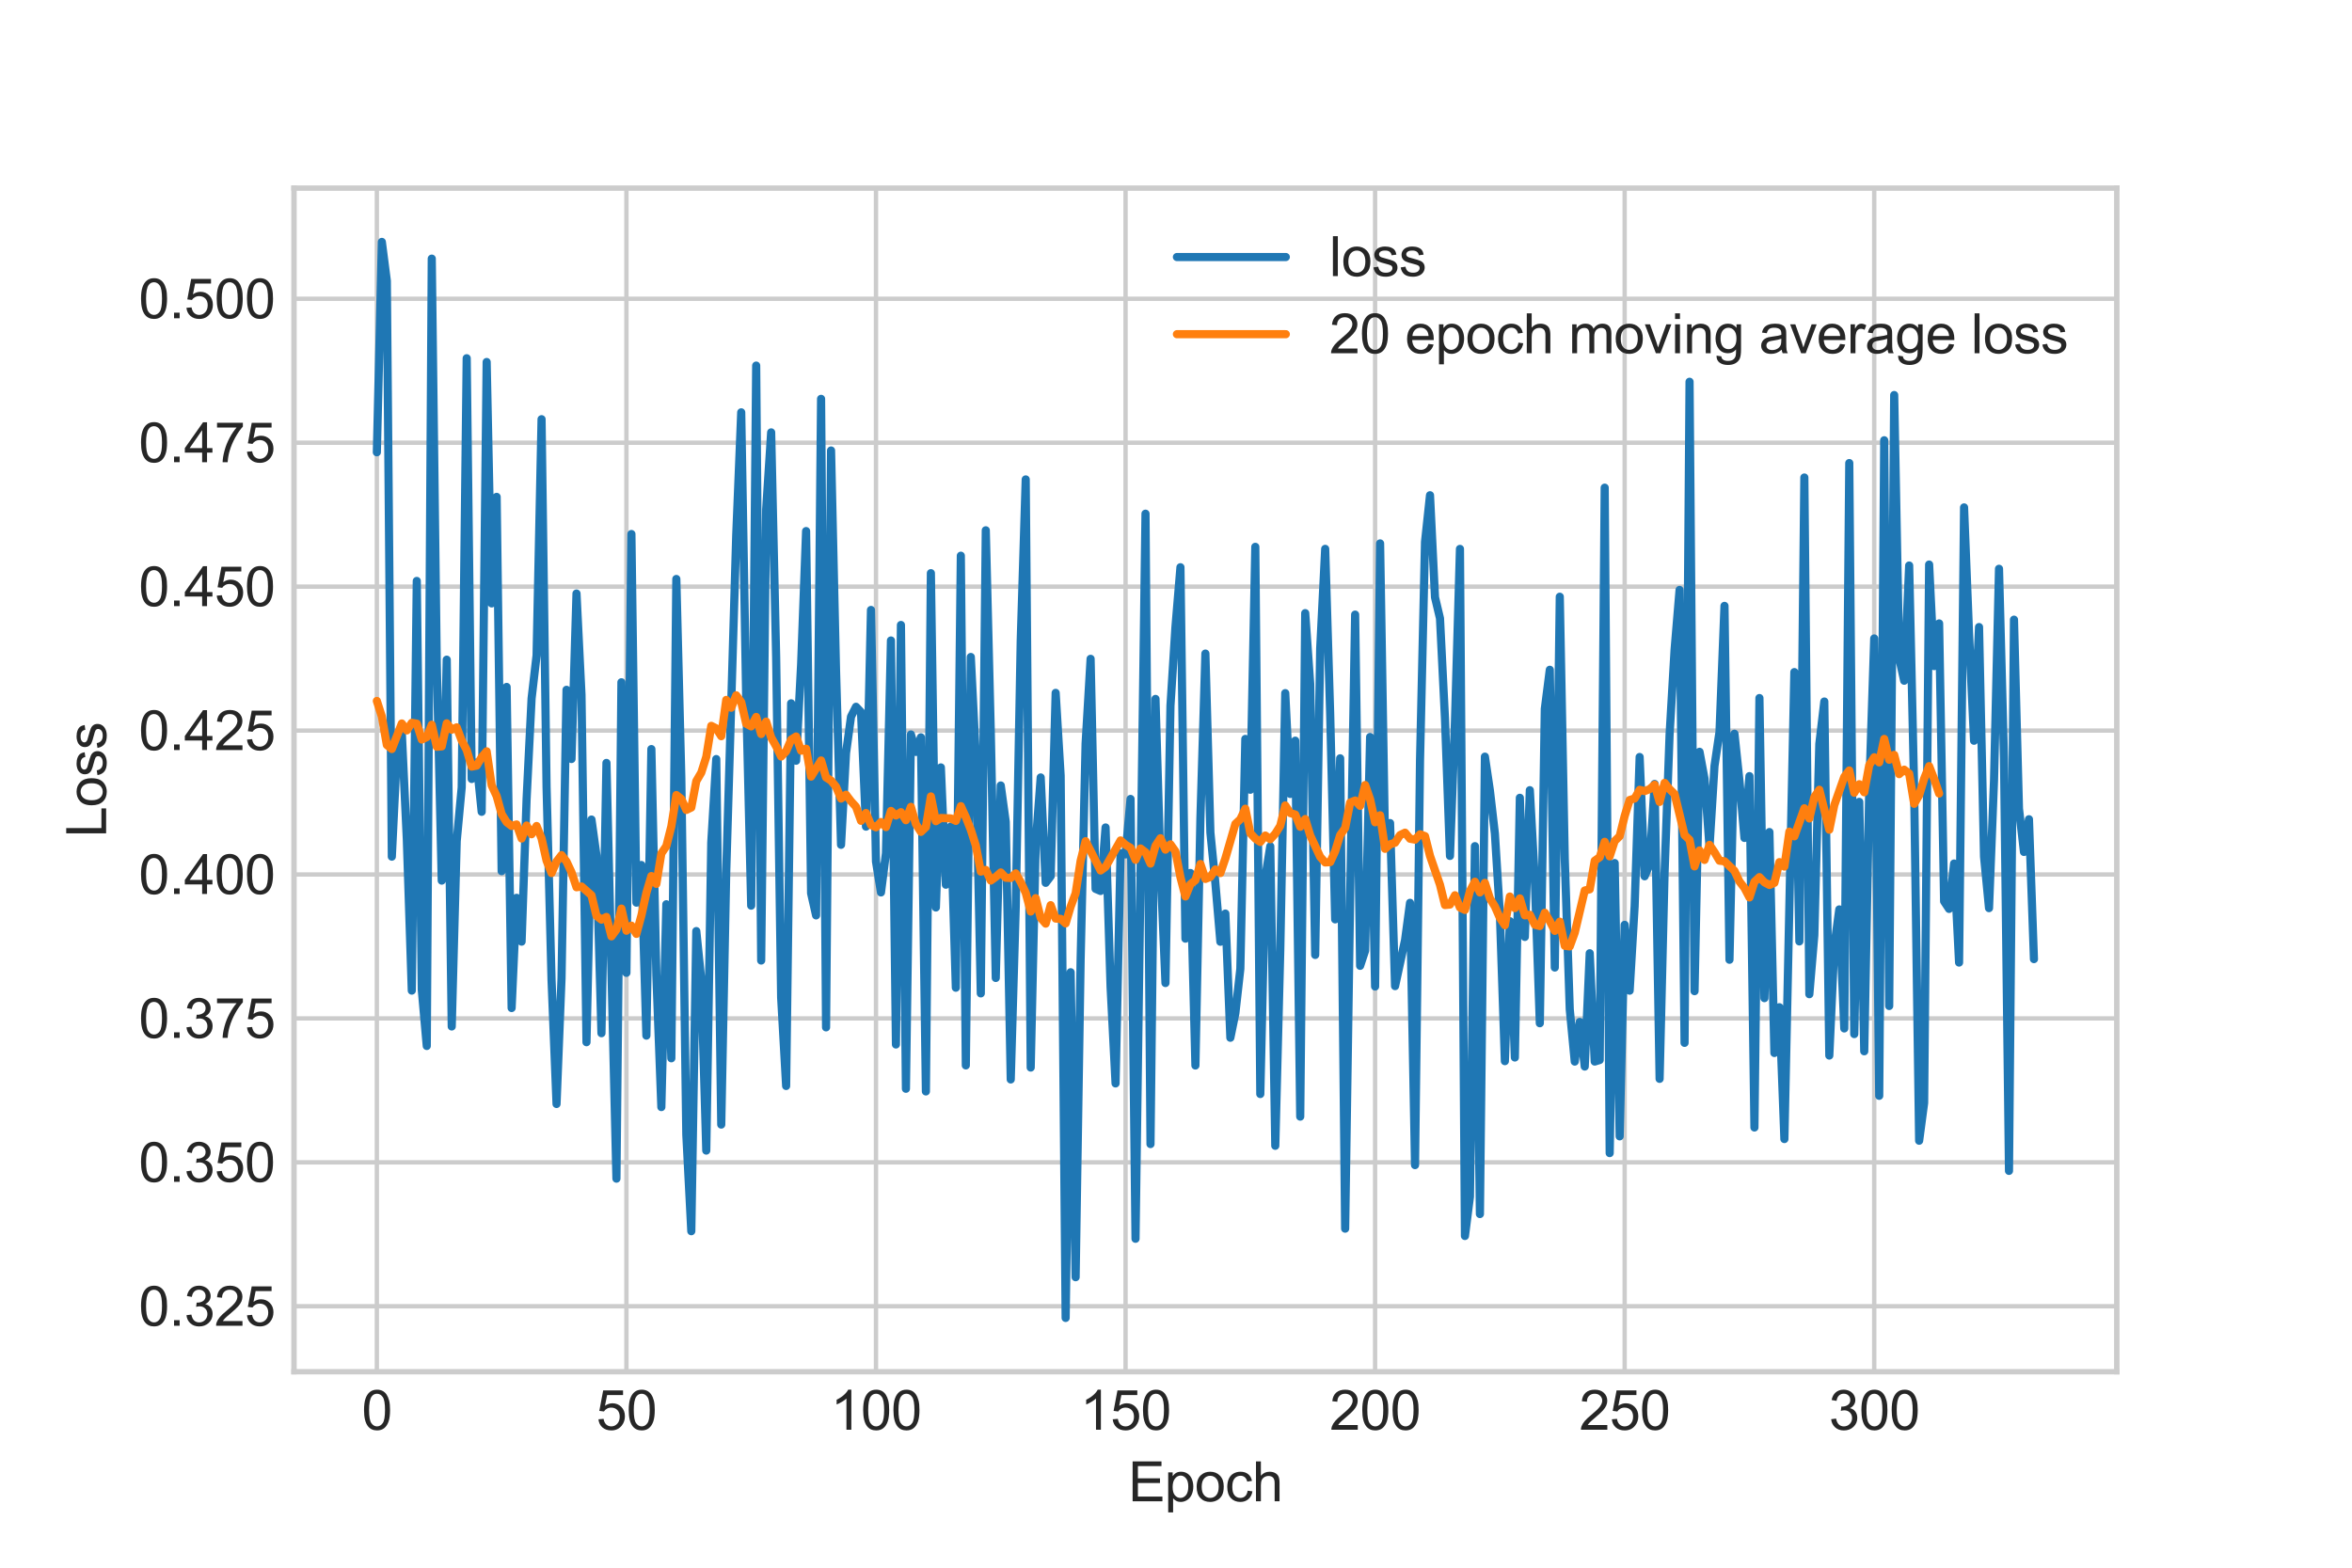 <?xml version="1.0" encoding="utf-8" standalone="no"?>
<!DOCTYPE svg PUBLIC "-//W3C//DTD SVG 1.1//EN"
  "http://www.w3.org/Graphics/SVG/1.1/DTD/svg11.dtd">
<svg height="288pt" version="1.1" viewBox="0 0 432 288" width="432pt" xmlns="http://www.w3.org/2000/svg" xmlns:xlink="http://www.w3.org/1999/xlink">
 <defs>
  <style type="text/css">*{stroke-linecap:butt;stroke-linejoin:round;}</style>
 </defs>
 <g id="figure_1">
  <g id="patch_1">
   <path d="M 0 288 
L 432 288 
L 432 0 
L 0 0 
z
" style="fill:#ffffff;"/>
  </g>
  <g id="axes_1">
   <g id="patch_2">
    <path d="M 54 252 
L 388.8 252 
L 388.8 34.56 
L 54 34.56 
z
" style="fill:#ffffff;"/>
   </g>
   <g id="matplotlib.axis_1">
    <g id="xtick_1">
     <g id="line2d_1">
      <path clip-path="url(#pae43aedd0e)" d="M 69.218 252 
L 69.218 34.56 
" style="fill:none;stroke:#cccccc;stroke-linecap:round;stroke-width:0.8;"/>
     </g>
     <g id="line2d_2"/>
     <g id="text_1">
      <!-- 0 -->
      <g style="fill:#262626;" transform="translate(66.438 262.658)scale(0.1 -0.1)">
       <defs>
        <path d="M 266 2259 
Q 266 3072 433 3567 
Q 600 4063 929 4331 
Q 1259 4600 1759 4600 
Q 2128 4600 2406 4451 
Q 2684 4303 2865 4023 
Q 3047 3744 3150 3342 
Q 3253 2941 3253 2259 
Q 3253 1453 3087 958 
Q 2922 463 2592 192 
Q 2263 -78 1759 -78 
Q 1097 -78 719 397 
Q 266 969 266 2259 
z
M 844 2259 
Q 844 1131 1108 757 
Q 1372 384 1759 384 
Q 2147 384 2411 759 
Q 2675 1134 2675 2259 
Q 2675 3391 2411 3762 
Q 2147 4134 1753 4134 
Q 1366 4134 1134 3806 
Q 844 3388 844 2259 
z
" id="ArialMT-30" transform="scale(0.016)"/>
       </defs>
       <use xlink:href="#ArialMT-30"/>
      </g>
     </g>
    </g>
    <g id="xtick_2">
     <g id="line2d_3">
      <path clip-path="url(#pae43aedd0e)" d="M 115.056 252 
L 115.056 34.56 
" style="fill:none;stroke:#cccccc;stroke-linecap:round;stroke-width:0.8;"/>
     </g>
     <g id="line2d_4"/>
     <g id="text_2">
      <!-- 50 -->
      <g style="fill:#262626;" transform="translate(109.495 262.658)scale(0.1 -0.1)">
       <defs>
        <path d="M 266 1200 
L 856 1250 
Q 922 819 1161 601 
Q 1400 384 1738 384 
Q 2144 384 2425 690 
Q 2706 997 2706 1503 
Q 2706 1984 2436 2262 
Q 2166 2541 1728 2541 
Q 1456 2541 1237 2417 
Q 1019 2294 894 2097 
L 366 2166 
L 809 4519 
L 3088 4519 
L 3088 3981 
L 1259 3981 
L 1013 2750 
Q 1425 3038 1878 3038 
Q 2478 3038 2890 2622 
Q 3303 2206 3303 1553 
Q 3303 931 2941 478 
Q 2500 -78 1738 -78 
Q 1113 -78 717 272 
Q 322 622 266 1200 
z
" id="ArialMT-35" transform="scale(0.016)"/>
       </defs>
       <use xlink:href="#ArialMT-35"/>
       <use x="55.615" xlink:href="#ArialMT-30"/>
      </g>
     </g>
    </g>
    <g id="xtick_3">
     <g id="line2d_5">
      <path clip-path="url(#pae43aedd0e)" d="M 160.894 252 
L 160.894 34.56 
" style="fill:none;stroke:#cccccc;stroke-linecap:round;stroke-width:0.8;"/>
     </g>
     <g id="line2d_6"/>
     <g id="text_3">
      <!-- 100 -->
      <g style="fill:#262626;" transform="translate(152.553 262.658)scale(0.1 -0.1)">
       <defs>
        <path d="M 2384 0 
L 1822 0 
L 1822 3584 
Q 1619 3391 1289 3197 
Q 959 3003 697 2906 
L 697 3450 
Q 1169 3672 1522 3987 
Q 1875 4303 2022 4600 
L 2384 4600 
L 2384 0 
z
" id="ArialMT-31" transform="scale(0.016)"/>
       </defs>
       <use xlink:href="#ArialMT-31"/>
       <use x="55.615" xlink:href="#ArialMT-30"/>
       <use x="111.23" xlink:href="#ArialMT-30"/>
      </g>
     </g>
    </g>
    <g id="xtick_4">
     <g id="line2d_7">
      <path clip-path="url(#pae43aedd0e)" d="M 206.732 252 
L 206.732 34.56 
" style="fill:none;stroke:#cccccc;stroke-linecap:round;stroke-width:0.8;"/>
     </g>
     <g id="line2d_8"/>
     <g id="text_4">
      <!-- 150 -->
      <g style="fill:#262626;" transform="translate(198.39 262.658)scale(0.1 -0.1)">
       <use xlink:href="#ArialMT-31"/>
       <use x="55.615" xlink:href="#ArialMT-35"/>
       <use x="111.23" xlink:href="#ArialMT-30"/>
      </g>
     </g>
    </g>
    <g id="xtick_5">
     <g id="line2d_9">
      <path clip-path="url(#pae43aedd0e)" d="M 252.57 252 
L 252.57 34.56 
" style="fill:none;stroke:#cccccc;stroke-linecap:round;stroke-width:0.8;"/>
     </g>
     <g id="line2d_10"/>
     <g id="text_5">
      <!-- 200 -->
      <g style="fill:#262626;" transform="translate(244.228 262.658)scale(0.1 -0.1)">
       <defs>
        <path d="M 3222 541 
L 3222 0 
L 194 0 
Q 188 203 259 391 
Q 375 700 629 1000 
Q 884 1300 1366 1694 
Q 2113 2306 2375 2664 
Q 2638 3022 2638 3341 
Q 2638 3675 2398 3904 
Q 2159 4134 1775 4134 
Q 1369 4134 1125 3890 
Q 881 3647 878 3216 
L 300 3275 
Q 359 3922 746 4261 
Q 1134 4600 1788 4600 
Q 2447 4600 2831 4234 
Q 3216 3869 3216 3328 
Q 3216 3053 3103 2787 
Q 2991 2522 2730 2228 
Q 2469 1934 1863 1422 
Q 1356 997 1212 845 
Q 1069 694 975 541 
L 3222 541 
z
" id="ArialMT-32" transform="scale(0.016)"/>
       </defs>
       <use xlink:href="#ArialMT-32"/>
       <use x="55.615" xlink:href="#ArialMT-30"/>
       <use x="111.23" xlink:href="#ArialMT-30"/>
      </g>
     </g>
    </g>
    <g id="xtick_6">
     <g id="line2d_11">
      <path clip-path="url(#pae43aedd0e)" d="M 298.408 252 
L 298.408 34.56 
" style="fill:none;stroke:#cccccc;stroke-linecap:round;stroke-width:0.8;"/>
     </g>
     <g id="line2d_12"/>
     <g id="text_6">
      <!-- 250 -->
      <g style="fill:#262626;" transform="translate(290.066 262.658)scale(0.1 -0.1)">
       <use xlink:href="#ArialMT-32"/>
       <use x="55.615" xlink:href="#ArialMT-35"/>
       <use x="111.23" xlink:href="#ArialMT-30"/>
      </g>
     </g>
    </g>
    <g id="xtick_7">
     <g id="line2d_13">
      <path clip-path="url(#pae43aedd0e)" d="M 344.246 252 
L 344.246 34.56 
" style="fill:none;stroke:#cccccc;stroke-linecap:round;stroke-width:0.8;"/>
     </g>
     <g id="line2d_14"/>
     <g id="text_7">
      <!-- 300 -->
      <g style="fill:#262626;" transform="translate(335.904 262.658)scale(0.1 -0.1)">
       <defs>
        <path d="M 269 1209 
L 831 1284 
Q 928 806 1161 595 
Q 1394 384 1728 384 
Q 2125 384 2398 659 
Q 2672 934 2672 1341 
Q 2672 1728 2419 1979 
Q 2166 2231 1775 2231 
Q 1616 2231 1378 2169 
L 1441 2663 
Q 1497 2656 1531 2656 
Q 1891 2656 2178 2843 
Q 2466 3031 2466 3422 
Q 2466 3731 2256 3934 
Q 2047 4138 1716 4138 
Q 1388 4138 1169 3931 
Q 950 3725 888 3313 
L 325 3413 
Q 428 3978 793 4289 
Q 1159 4600 1703 4600 
Q 2078 4600 2393 4439 
Q 2709 4278 2876 4000 
Q 3044 3722 3044 3409 
Q 3044 3113 2884 2869 
Q 2725 2625 2413 2481 
Q 2819 2388 3044 2092 
Q 3269 1797 3269 1353 
Q 3269 753 2831 336 
Q 2394 -81 1725 -81 
Q 1122 -81 723 278 
Q 325 638 269 1209 
z
" id="ArialMT-33" transform="scale(0.016)"/>
       </defs>
       <use xlink:href="#ArialMT-33"/>
       <use x="55.615" xlink:href="#ArialMT-30"/>
       <use x="111.23" xlink:href="#ArialMT-30"/>
      </g>
     </g>
    </g>
    <g id="text_8">
     <!-- Epoch -->
     <g style="fill:#262626;" transform="translate(207.223 275.803)scale(0.1 -0.1)">
      <defs>
       <path d="M 506 0 
L 506 4581 
L 3819 4581 
L 3819 4041 
L 1113 4041 
L 1113 2638 
L 3647 2638 
L 3647 2100 
L 1113 2100 
L 1113 541 
L 3925 541 
L 3925 0 
L 506 0 
z
" id="ArialMT-45" transform="scale(0.016)"/>
       <path d="M 422 -1272 
L 422 3319 
L 934 3319 
L 934 2888 
Q 1116 3141 1344 3267 
Q 1572 3394 1897 3394 
Q 2322 3394 2647 3175 
Q 2972 2956 3137 2557 
Q 3303 2159 3303 1684 
Q 3303 1175 3120 767 
Q 2938 359 2589 142 
Q 2241 -75 1856 -75 
Q 1575 -75 1351 44 
Q 1128 163 984 344 
L 984 -1272 
L 422 -1272 
z
M 931 1641 
Q 931 1000 1190 694 
Q 1450 388 1819 388 
Q 2194 388 2461 705 
Q 2728 1022 2728 1688 
Q 2728 2322 2467 2637 
Q 2206 2953 1844 2953 
Q 1484 2953 1207 2617 
Q 931 2281 931 1641 
z
" id="ArialMT-70" transform="scale(0.016)"/>
       <path d="M 213 1659 
Q 213 2581 725 3025 
Q 1153 3394 1769 3394 
Q 2453 3394 2887 2945 
Q 3322 2497 3322 1706 
Q 3322 1066 3130 698 
Q 2938 331 2570 128 
Q 2203 -75 1769 -75 
Q 1072 -75 642 372 
Q 213 819 213 1659 
z
M 791 1659 
Q 791 1022 1069 705 
Q 1347 388 1769 388 
Q 2188 388 2466 706 
Q 2744 1025 2744 1678 
Q 2744 2294 2464 2611 
Q 2184 2928 1769 2928 
Q 1347 2928 1069 2612 
Q 791 2297 791 1659 
z
" id="ArialMT-6f" transform="scale(0.016)"/>
       <path d="M 2588 1216 
L 3141 1144 
Q 3050 572 2676 248 
Q 2303 -75 1759 -75 
Q 1078 -75 664 370 
Q 250 816 250 1647 
Q 250 2184 428 2587 
Q 606 2991 970 3192 
Q 1334 3394 1763 3394 
Q 2303 3394 2647 3120 
Q 2991 2847 3088 2344 
L 2541 2259 
Q 2463 2594 2264 2762 
Q 2066 2931 1784 2931 
Q 1359 2931 1093 2626 
Q 828 2322 828 1663 
Q 828 994 1084 691 
Q 1341 388 1753 388 
Q 2084 388 2306 591 
Q 2528 794 2588 1216 
z
" id="ArialMT-63" transform="scale(0.016)"/>
       <path d="M 422 0 
L 422 4581 
L 984 4581 
L 984 2938 
Q 1378 3394 1978 3394 
Q 2347 3394 2619 3248 
Q 2891 3103 3008 2847 
Q 3125 2591 3125 2103 
L 3125 0 
L 2563 0 
L 2563 2103 
Q 2563 2525 2380 2717 
Q 2197 2909 1863 2909 
Q 1613 2909 1392 2779 
Q 1172 2650 1078 2428 
Q 984 2206 984 1816 
L 984 0 
L 422 0 
z
" id="ArialMT-68" transform="scale(0.016)"/>
      </defs>
      <use xlink:href="#ArialMT-45"/>
      <use x="66.699" xlink:href="#ArialMT-70"/>
      <use x="122.314" xlink:href="#ArialMT-6f"/>
      <use x="177.93" xlink:href="#ArialMT-63"/>
      <use x="227.93" xlink:href="#ArialMT-68"/>
     </g>
    </g>
   </g>
   <g id="matplotlib.axis_2">
    <g id="ytick_1">
     <g id="line2d_15">
      <path clip-path="url(#pae43aedd0e)" d="M 54 239.975 
L 388.8 239.975 
" style="fill:none;stroke:#cccccc;stroke-linecap:round;stroke-width:0.8;"/>
     </g>
     <g id="line2d_16"/>
     <g id="text_9">
      <!-- 0.325 -->
      <g style="fill:#262626;" transform="translate(25.478 243.553)scale(0.1 -0.1)">
       <defs>
        <path d="M 581 0 
L 581 641 
L 1222 641 
L 1222 0 
L 581 0 
z
" id="ArialMT-2e" transform="scale(0.016)"/>
       </defs>
       <use xlink:href="#ArialMT-30"/>
       <use x="55.615" xlink:href="#ArialMT-2e"/>
       <use x="83.398" xlink:href="#ArialMT-33"/>
       <use x="139.014" xlink:href="#ArialMT-32"/>
       <use x="194.629" xlink:href="#ArialMT-35"/>
      </g>
     </g>
    </g>
    <g id="ytick_2">
     <g id="line2d_17">
      <path clip-path="url(#pae43aedd0e)" d="M 54 213.534 
L 388.8 213.534 
" style="fill:none;stroke:#cccccc;stroke-linecap:round;stroke-width:0.8;"/>
     </g>
     <g id="line2d_18"/>
     <g id="text_10">
      <!-- 0.350 -->
      <g style="fill:#262626;" transform="translate(25.478 217.112)scale(0.1 -0.1)">
       <use xlink:href="#ArialMT-30"/>
       <use x="55.615" xlink:href="#ArialMT-2e"/>
       <use x="83.398" xlink:href="#ArialMT-33"/>
       <use x="139.014" xlink:href="#ArialMT-35"/>
       <use x="194.629" xlink:href="#ArialMT-30"/>
      </g>
     </g>
    </g>
    <g id="ytick_3">
     <g id="line2d_19">
      <path clip-path="url(#pae43aedd0e)" d="M 54 187.093 
L 388.8 187.093 
" style="fill:none;stroke:#cccccc;stroke-linecap:round;stroke-width:0.8;"/>
     </g>
     <g id="line2d_20"/>
     <g id="text_11">
      <!-- 0.375 -->
      <g style="fill:#262626;" transform="translate(25.478 190.671)scale(0.1 -0.1)">
       <defs>
        <path d="M 303 3981 
L 303 4522 
L 3269 4522 
L 3269 4084 
Q 2831 3619 2401 2847 
Q 1972 2075 1738 1259 
Q 1569 684 1522 0 
L 944 0 
Q 953 541 1156 1306 
Q 1359 2072 1739 2783 
Q 2119 3494 2547 3981 
L 303 3981 
z
" id="ArialMT-37" transform="scale(0.016)"/>
       </defs>
       <use xlink:href="#ArialMT-30"/>
       <use x="55.615" xlink:href="#ArialMT-2e"/>
       <use x="83.398" xlink:href="#ArialMT-33"/>
       <use x="139.014" xlink:href="#ArialMT-37"/>
       <use x="194.629" xlink:href="#ArialMT-35"/>
      </g>
     </g>
    </g>
    <g id="ytick_4">
     <g id="line2d_21">
      <path clip-path="url(#pae43aedd0e)" d="M 54 160.652 
L 388.8 160.652 
" style="fill:none;stroke:#cccccc;stroke-linecap:round;stroke-width:0.8;"/>
     </g>
     <g id="line2d_22"/>
     <g id="text_12">
      <!-- 0.400 -->
      <g style="fill:#262626;" transform="translate(25.478 164.231)scale(0.1 -0.1)">
       <defs>
        <path d="M 2069 0 
L 2069 1097 
L 81 1097 
L 81 1613 
L 2172 4581 
L 2631 4581 
L 2631 1613 
L 3250 1613 
L 3250 1097 
L 2631 1097 
L 2631 0 
L 2069 0 
z
M 2069 1613 
L 2069 3678 
L 634 1613 
L 2069 1613 
z
" id="ArialMT-34" transform="scale(0.016)"/>
       </defs>
       <use xlink:href="#ArialMT-30"/>
       <use x="55.615" xlink:href="#ArialMT-2e"/>
       <use x="83.398" xlink:href="#ArialMT-34"/>
       <use x="139.014" xlink:href="#ArialMT-30"/>
       <use x="194.629" xlink:href="#ArialMT-30"/>
      </g>
     </g>
    </g>
    <g id="ytick_5">
     <g id="line2d_23">
      <path clip-path="url(#pae43aedd0e)" d="M 54 134.211 
L 388.8 134.211 
" style="fill:none;stroke:#cccccc;stroke-linecap:round;stroke-width:0.8;"/>
     </g>
     <g id="line2d_24"/>
     <g id="text_13">
      <!-- 0.425 -->
      <g style="fill:#262626;" transform="translate(25.478 137.79)scale(0.1 -0.1)">
       <use xlink:href="#ArialMT-30"/>
       <use x="55.615" xlink:href="#ArialMT-2e"/>
       <use x="83.398" xlink:href="#ArialMT-34"/>
       <use x="139.014" xlink:href="#ArialMT-32"/>
       <use x="194.629" xlink:href="#ArialMT-35"/>
      </g>
     </g>
    </g>
    <g id="ytick_6">
     <g id="line2d_25">
      <path clip-path="url(#pae43aedd0e)" d="M 54 107.77 
L 388.8 107.77 
" style="fill:none;stroke:#cccccc;stroke-linecap:round;stroke-width:0.8;"/>
     </g>
     <g id="line2d_26"/>
     <g id="text_14">
      <!-- 0.450 -->
      <g style="fill:#262626;" transform="translate(25.478 111.349)scale(0.1 -0.1)">
       <use xlink:href="#ArialMT-30"/>
       <use x="55.615" xlink:href="#ArialMT-2e"/>
       <use x="83.398" xlink:href="#ArialMT-34"/>
       <use x="139.014" xlink:href="#ArialMT-35"/>
       <use x="194.629" xlink:href="#ArialMT-30"/>
      </g>
     </g>
    </g>
    <g id="ytick_7">
     <g id="line2d_27">
      <path clip-path="url(#pae43aedd0e)" d="M 54 81.329 
L 388.8 81.329 
" style="fill:none;stroke:#cccccc;stroke-linecap:round;stroke-width:0.8;"/>
     </g>
     <g id="line2d_28"/>
     <g id="text_15">
      <!-- 0.475 -->
      <g style="fill:#262626;" transform="translate(25.478 84.908)scale(0.1 -0.1)">
       <use xlink:href="#ArialMT-30"/>
       <use x="55.615" xlink:href="#ArialMT-2e"/>
       <use x="83.398" xlink:href="#ArialMT-34"/>
       <use x="139.014" xlink:href="#ArialMT-37"/>
       <use x="194.629" xlink:href="#ArialMT-35"/>
      </g>
     </g>
    </g>
    <g id="ytick_8">
     <g id="line2d_29">
      <path clip-path="url(#pae43aedd0e)" d="M 54 54.888 
L 388.8 54.888 
" style="fill:none;stroke:#cccccc;stroke-linecap:round;stroke-width:0.8;"/>
     </g>
     <g id="line2d_30"/>
     <g id="text_16">
      <!-- 0.500 -->
      <g style="fill:#262626;" transform="translate(25.478 58.467)scale(0.1 -0.1)">
       <use xlink:href="#ArialMT-30"/>
       <use x="55.615" xlink:href="#ArialMT-2e"/>
       <use x="83.398" xlink:href="#ArialMT-35"/>
       <use x="139.014" xlink:href="#ArialMT-30"/>
       <use x="194.629" xlink:href="#ArialMT-30"/>
      </g>
     </g>
    </g>
    <g id="text_17">
     <!-- Loss -->
     <g style="fill:#262626;" transform="translate(19.491 153.841)rotate(-90)scale(0.1 -0.1)">
      <defs>
       <path d="M 469 0 
L 469 4581 
L 1075 4581 
L 1075 541 
L 3331 541 
L 3331 0 
L 469 0 
z
" id="ArialMT-4c" transform="scale(0.016)"/>
       <path d="M 197 991 
L 753 1078 
Q 800 744 1014 566 
Q 1228 388 1613 388 
Q 2000 388 2187 545 
Q 2375 703 2375 916 
Q 2375 1106 2209 1216 
Q 2094 1291 1634 1406 
Q 1016 1563 777 1677 
Q 538 1791 414 1992 
Q 291 2194 291 2438 
Q 291 2659 392 2848 
Q 494 3038 669 3163 
Q 800 3259 1026 3326 
Q 1253 3394 1513 3394 
Q 1903 3394 2198 3281 
Q 2494 3169 2634 2976 
Q 2775 2784 2828 2463 
L 2278 2388 
Q 2241 2644 2061 2787 
Q 1881 2931 1553 2931 
Q 1166 2931 1000 2803 
Q 834 2675 834 2503 
Q 834 2394 903 2306 
Q 972 2216 1119 2156 
Q 1203 2125 1616 2013 
Q 2213 1853 2448 1751 
Q 2684 1650 2818 1456 
Q 2953 1263 2953 975 
Q 2953 694 2789 445 
Q 2625 197 2315 61 
Q 2006 -75 1616 -75 
Q 969 -75 630 194 
Q 291 463 197 991 
z
" id="ArialMT-73" transform="scale(0.016)"/>
      </defs>
      <use xlink:href="#ArialMT-4c"/>
      <use x="55.615" xlink:href="#ArialMT-6f"/>
      <use x="111.23" xlink:href="#ArialMT-73"/>
      <use x="161.23" xlink:href="#ArialMT-73"/>
     </g>
    </g>
   </g>
   <g id="line2d_31">
    <path clip-path="url(#pae43aedd0e)" d="M 69.218 83.089 
L 70.135 44.444 
L 71.052 51.591 
L 71.968 157.372 
L 72.885 138.564 
L 73.802 134.634 
L 74.719 154.12 
L 75.635 181.984 
L 76.552 106.724 
L 77.469 181.804 
L 78.386 192.155 
L 79.303 47.515 
L 80.219 121.795 
L 81.136 161.775 
L 82.053 121.19 
L 82.97 188.575 
L 83.886 154.526 
L 84.803 144.656 
L 85.72 65.813 
L 86.637 143.105 
L 87.553 140.078 
L 88.47 149.136 
L 89.387 66.504 
L 90.304 110.852 
L 91.22 91.28 
L 92.137 160.043 
L 93.054 126.197 
L 93.971 185.184 
L 94.887 164.942 
L 95.804 172.987 
L 96.721 146.81 
L 97.638 128.323 
L 98.554 120.416 
L 99.471 77.013 
L 100.388 144.547 
L 101.305 180.025 
L 102.221 202.81 
L 103.138 179.706 
L 104.055 126.726 
L 104.972 139.436 
L 105.888 109.036 
L 106.805 127.632 
L 107.722 191.461 
L 108.639 150.559 
L 109.556 157.165 
L 110.472 189.809 
L 111.389 140.156 
L 113.223 216.528 
L 114.139 125.342 
L 115.056 178.722 
L 115.973 98.106 
L 116.89 165.822 
L 117.806 158.909 
L 118.723 190.252 
L 119.64 137.616 
L 120.557 179.165 
L 121.473 203.382 
L 122.39 166.121 
L 123.307 194.418 
L 124.224 106.365 
L 125.14 142.871 
L 126.057 208.432 
L 126.974 226.181 
L 127.891 171.051 
L 128.807 179.999 
L 129.724 211.372 
L 130.641 154.797 
L 131.558 139.449 
L 132.474 206.596 
L 133.391 160.099 
L 135.225 98.353 
L 136.142 75.752 
L 137.058 128.431 
L 137.975 166.375 
L 138.892 67.164 
L 139.809 176.458 
L 140.725 93.602 
L 141.642 79.433 
L 142.559 120.735 
L 143.476 183.263 
L 144.392 199.505 
L 145.309 129.208 
L 146.226 139.75 
L 147.143 122.074 
L 148.059 97.565 
L 148.976 164.096 
L 149.893 168.166 
L 150.81 73.274 
L 151.726 188.735 
L 152.643 82.76 
L 153.56 123.226 
L 154.477 155.198 
L 155.393 138.353 
L 156.31 131.656 
L 157.227 129.843 
L 158.144 130.814 
L 159.06 151.857 
L 159.977 112.056 
L 160.894 158.257 
L 161.811 163.949 
L 162.727 156.743 
L 163.644 117.664 
L 164.561 191.881 
L 165.478 114.815 
L 166.395 200.017 
L 167.311 134.927 
L 168.228 138.134 
L 169.145 135.454 
L 170.062 200.505 
L 170.978 105.296 
L 171.895 166.714 
L 172.812 140.984 
L 173.729 162.529 
L 174.645 151.819 
L 175.562 181.45 
L 176.479 102.091 
L 177.396 195.723 
L 178.312 120.695 
L 179.229 138.949 
L 180.146 182.496 
L 181.063 97.422 
L 181.979 134.418 
L 182.896 179.659 
L 183.813 144.3 
L 184.73 150.998 
L 185.646 198.305 
L 186.563 166.718 
L 187.48 117.666 
L 188.397 88.075 
L 189.313 196.12 
L 190.23 155.049 
L 191.147 142.826 
L 192.064 162.185 
L 192.981 160.971 
L 193.897 127.289 
L 194.814 142.503 
L 195.731 242.116 
L 196.648 178.612 
L 197.564 234.634 
L 198.481 176.326 
L 199.398 136.578 
L 200.315 121.032 
L 201.231 163.291 
L 202.148 163.68 
L 203.065 152.015 
L 203.982 181.293 
L 204.898 199.036 
L 205.815 156.745 
L 206.732 156.967 
L 207.649 146.776 
L 208.565 227.574 
L 210.399 94.373 
L 211.316 210.175 
L 212.232 128.4 
L 213.149 159.164 
L 214.066 180.592 
L 214.983 129.653 
L 215.899 115.178 
L 216.816 104.21 
L 217.733 172.439 
L 218.65 160.375 
L 219.566 195.742 
L 220.483 150.373 
L 221.4 120.071 
L 222.317 152.933 
L 223.234 162.259 
L 224.15 173.01 
L 225.067 167.833 
L 225.984 190.645 
L 226.901 186.157 
L 227.817 177.985 
L 228.734 135.75 
L 229.651 145.086 
L 230.568 100.458 
L 231.484 200.983 
L 232.401 161.17 
L 233.318 155.47 
L 234.235 210.493 
L 235.151 174.609 
L 236.068 127.339 
L 236.985 145.857 
L 237.902 136.069 
L 238.818 205.134 
L 239.735 112.641 
L 240.652 125.656 
L 241.569 175.43 
L 242.485 119.123 
L 243.402 100.832 
L 244.319 131.119 
L 245.236 168.897 
L 246.152 139.311 
L 247.069 225.716 
L 247.986 164.762 
L 248.903 112.908 
L 249.819 177.432 
L 250.736 174.654 
L 251.653 135.388 
L 252.57 181.234 
L 253.487 99.832 
L 254.403 155.393 
L 255.32 151.208 
L 256.237 181.158 
L 258.07 172.709 
L 258.987 165.858 
L 259.904 214.041 
L 260.821 139.652 
L 261.737 99.561 
L 262.654 90.983 
L 263.571 109.727 
L 264.488 113.596 
L 265.404 131.987 
L 266.321 157.244 
L 267.238 132.547 
L 268.155 100.839 
L 269.071 227.062 
L 269.988 219.852 
L 270.905 155.445 
L 271.822 223.032 
L 272.738 139.004 
L 273.655 145.217 
L 274.572 153.148 
L 275.489 167.908 
L 276.405 194.942 
L 277.322 169.225 
L 278.239 194.271 
L 279.156 146.565 
L 280.073 172.123 
L 280.989 145.166 
L 281.906 161.699 
L 282.823 187.98 
L 283.74 130.229 
L 284.656 123.048 
L 285.573 177.74 
L 286.49 109.626 
L 287.407 157.802 
L 288.323 185.424 
L 289.24 195.021 
L 290.157 187.746 
L 291.074 195.932 
L 291.99 175.119 
L 292.907 195.016 
L 293.824 194.732 
L 294.741 89.59 
L 295.657 211.838 
L 296.574 158.551 
L 297.491 208.756 
L 298.408 169.9 
L 299.324 181.995 
L 300.241 166.467 
L 301.158 139.068 
L 302.075 160.982 
L 302.991 158.793 
L 303.908 144.017 
L 304.825 198.194 
L 305.742 160.217 
L 306.658 134.957 
L 307.575 119.358 
L 308.492 108.378 
L 309.409 191.583 
L 310.326 70.134 
L 311.242 182.083 
L 312.159 138.116 
L 313.076 143.061 
L 313.993 155.556 
L 314.909 140.71 
L 315.826 134.47 
L 316.743 111.309 
L 317.66 176.315 
L 318.576 134.795 
L 319.493 143.485 
L 320.41 153.937 
L 321.327 142.582 
L 322.243 207.129 
L 323.16 128.24 
L 324.077 183.366 
L 324.994 152.856 
L 325.91 193.445 
L 326.827 185.037 
L 327.744 209.255 
L 329.577 123.47 
L 330.494 172.947 
L 331.411 87.723 
L 332.328 182.644 
L 333.244 171.795 
L 334.161 136.66 
L 335.078 128.878 
L 335.995 193.913 
L 336.912 173.886 
L 337.828 167.068 
L 338.745 188.932 
L 339.662 85.068 
L 340.579 189.972 
L 341.495 147.309 
L 342.412 193.129 
L 343.329 145.113 
L 344.246 117.291 
L 345.162 201.311 
L 346.079 80.882 
L 346.996 184.811 
L 347.913 72.573 
L 348.829 120.9 
L 349.746 125.055 
L 350.663 103.892 
L 351.58 145.145 
L 352.496 209.562 
L 353.413 202.617 
L 354.33 103.713 
L 355.247 122.364 
L 356.163 114.53 
L 357.08 165.586 
L 357.997 166.977 
L 358.914 158.641 
L 359.83 176.831 
L 360.747 93.216 
L 361.664 116.457 
L 362.581 136.083 
L 363.497 115.196 
L 364.414 157.37 
L 365.331 166.832 
L 366.248 143.37 
L 367.165 104.494 
L 368.081 139.321 
L 368.998 215.103 
L 369.915 113.841 
L 370.832 148.552 
L 371.748 156.511 
L 372.665 150.505 
L 373.582 176.198 
L 373.582 176.198 
" style="fill:none;stroke:#1f77b4;stroke-linecap:round;stroke-width:1.5;"/>
   </g>
   <g id="line2d_32">
    <path clip-path="url(#pae43aedd0e)" d="M 69.218 128.772 
L 70.135 131.621 
L 71.052 136.856 
L 71.968 137.601 
L 73.802 132.911 
L 74.719 134.182 
L 75.635 132.785 
L 76.552 132.945 
L 77.469 135.856 
L 78.386 135.415 
L 79.303 133.148 
L 80.219 137.189 
L 81.136 137.12 
L 82.053 132.882 
L 82.97 134.049 
L 83.886 133.622 
L 84.803 136.036 
L 85.72 137.789 
L 86.637 140.834 
L 87.553 140.651 
L 88.47 139.099 
L 89.387 138.023 
L 90.304 144.271 
L 91.22 146.257 
L 92.137 149.551 
L 93.054 151.039 
L 93.971 151.737 
L 94.887 151.462 
L 95.804 154.041 
L 96.721 151.659 
L 97.638 153.254 
L 98.554 151.744 
L 99.471 154.014 
L 100.388 158.109 
L 101.305 160.394 
L 102.221 158.273 
L 103.138 157.091 
L 104.055 158.275 
L 104.972 160.245 
L 105.888 162.994 
L 106.805 162.86 
L 108.639 164.471 
L 109.556 168.252 
L 110.472 168.946 
L 111.389 168.456 
L 112.306 172.016 
L 113.223 170.773 
L 114.139 166.919 
L 115.056 170.981 
L 115.973 170.05 
L 116.89 171.563 
L 117.806 168.189 
L 118.723 164.031 
L 119.64 160.94 
L 120.557 162.378 
L 121.473 156.778 
L 122.39 155.432 
L 123.307 151.806 
L 124.224 146.057 
L 125.14 146.775 
L 126.057 148.795 
L 126.974 148.348 
L 127.891 143.5 
L 128.807 141.935 
L 129.724 139.038 
L 130.641 133.348 
L 131.558 133.813 
L 132.474 135.249 
L 133.391 128.583 
L 134.308 130.015 
L 135.225 127.735 
L 136.142 128.979 
L 137.058 132.951 
L 137.975 133.447 
L 138.892 131.711 
L 139.809 134.845 
L 140.725 132.563 
L 141.642 135.476 
L 142.559 137.107 
L 143.476 138.983 
L 144.392 138.017 
L 145.309 135.879 
L 146.226 135.302 
L 147.143 137.908 
L 148.059 137.545 
L 148.976 142.668 
L 150.81 139.708 
L 151.726 142.817 
L 152.643 143.405 
L 153.56 144.532 
L 154.477 146.707 
L 155.393 145.996 
L 156.31 147.205 
L 157.227 148.213 
L 158.144 150.793 
L 159.06 149.357 
L 159.977 151.55 
L 160.894 151.982 
L 161.811 151.017 
L 162.727 151.944 
L 163.644 148.978 
L 164.561 149.816 
L 165.478 149.205 
L 166.395 150.679 
L 167.311 148.228 
L 168.228 151.397 
L 169.145 152.826 
L 170.062 151.937 
L 170.978 146.315 
L 171.895 150.857 
L 172.812 150.273 
L 174.645 150.348 
L 175.562 150.806 
L 176.479 148.098 
L 177.396 150.118 
L 178.312 152.438 
L 179.229 155.334 
L 180.146 160.118 
L 181.063 159.81 
L 181.979 161.767 
L 182.896 161.098 
L 183.813 160.28 
L 184.73 161.249 
L 185.646 161.3 
L 186.563 160.449 
L 187.48 162.065 
L 188.397 164.019 
L 189.313 167.463 
L 190.23 164.996 
L 191.147 168.622 
L 192.064 169.679 
L 192.981 166.288 
L 193.897 168.749 
L 194.814 168.804 
L 195.731 169.637 
L 196.648 166.561 
L 197.564 164.113 
L 198.481 158.14 
L 199.398 154.535 
L 202.148 159.917 
L 203.065 159.252 
L 205.815 154.398 
L 206.732 155.211 
L 207.649 155.754 
L 208.565 157.948 
L 209.482 155.877 
L 210.399 156.578 
L 211.316 158.647 
L 212.232 155.393 
L 213.149 153.996 
L 214.066 156.087 
L 214.983 155.115 
L 215.899 156.406 
L 216.816 161.172 
L 217.733 164.692 
L 218.65 162.437 
L 219.566 161.711 
L 220.483 158.727 
L 221.4 161.466 
L 222.317 161.094 
L 223.234 159.73 
L 224.15 160.389 
L 225.067 157.694 
L 226.901 151.368 
L 227.817 150.505 
L 228.734 148.571 
L 229.651 153.07 
L 230.568 154.053 
L 231.484 154.676 
L 232.401 153.498 
L 233.318 154.173 
L 234.235 153.169 
L 235.151 151.706 
L 236.068 147.967 
L 236.985 149.369 
L 237.902 149.637 
L 238.818 151.891 
L 239.735 150.473 
L 240.652 153.476 
L 242.485 157.417 
L 243.402 158.443 
L 244.319 158.379 
L 245.236 156.373 
L 246.152 153.414 
L 247.069 152.128 
L 247.986 147.442 
L 248.903 147.066 
L 249.819 148.048 
L 250.736 144.218 
L 251.653 146.839 
L 252.57 151.062 
L 253.487 149.773 
L 254.403 155.933 
L 255.32 155.113 
L 256.237 154.814 
L 257.154 153.413 
L 258.07 152.971 
L 258.987 154.082 
L 259.904 154.251 
L 260.821 153.262 
L 261.737 153.608 
L 262.654 157.236 
L 264.488 162.544 
L 265.404 166.263 
L 266.321 166.175 
L 267.238 164.465 
L 268.155 166.725 
L 269.071 167.164 
L 269.988 163.701 
L 270.905 161.98 
L 271.822 163.958 
L 272.738 162.194 
L 273.655 165.041 
L 274.572 166.536 
L 275.489 168.629 
L 276.405 169.97 
L 277.322 164.703 
L 278.239 166.833 
L 279.156 165.047 
L 280.073 168.157 
L 280.989 168.046 
L 281.906 169.887 
L 282.823 170.126 
L 283.74 167.68 
L 284.656 169.218 
L 285.573 171.005 
L 286.49 169.319 
L 287.407 173.747 
L 288.323 173.868 
L 289.24 171.345 
L 291.074 163.593 
L 291.99 163.376 
L 292.907 158.126 
L 293.824 157.48 
L 294.741 154.649 
L 295.657 157.322 
L 296.574 154.508 
L 297.491 153.616 
L 298.408 149.902 
L 299.324 146.972 
L 300.241 146.688 
L 301.158 145.105 
L 302.075 145.326 
L 302.991 144.973 
L 303.908 144.163 
L 304.825 147.318 
L 305.742 143.821 
L 306.658 144.978 
L 307.575 145.873 
L 309.409 153.411 
L 310.326 154.294 
L 311.242 159.166 
L 312.159 156.235 
L 313.076 157.976 
L 313.993 155.21 
L 314.909 156.564 
L 315.826 158.118 
L 316.743 158.228 
L 318.576 159.986 
L 319.493 161.941 
L 320.41 163.12 
L 321.327 164.869 
L 322.243 161.994 
L 323.16 161.136 
L 324.077 162.089 
L 324.994 162.578 
L 325.91 162.19 
L 326.827 158.383 
L 327.744 159.196 
L 328.661 152.778 
L 329.577 153.64 
L 331.411 148.493 
L 332.328 150.36 
L 333.244 146.422 
L 334.161 145.089 
L 335.995 152.422 
L 336.912 147.912 
L 338.745 142.709 
L 339.662 141.541 
L 340.579 145.637 
L 341.495 144.07 
L 342.412 145.546 
L 343.329 140.551 
L 344.246 139.118 
L 345.162 140.057 
L 346.079 135.752 
L 346.996 139.576 
L 347.913 138.677 
L 348.829 142.217 
L 349.746 141.397 
L 350.663 142.11 
L 351.58 147.67 
L 352.496 146.105 
L 353.413 143.055 
L 354.33 140.749 
L 355.247 143.089 
L 356.163 145.781 
L 356.163 145.781 
" style="fill:none;stroke:#ff7f0e;stroke-linecap:round;stroke-width:1.5;"/>
   </g>
   <g id="patch_3">
    <path d="M 54 252 
L 54 34.56 
" style="fill:none;stroke:#cccccc;stroke-linecap:square;stroke-linejoin:miter;"/>
   </g>
   <g id="patch_4">
    <path d="M 388.8 252 
L 388.8 34.56 
" style="fill:none;stroke:#cccccc;stroke-linecap:square;stroke-linejoin:miter;"/>
   </g>
   <g id="patch_5">
    <path d="M 54 252 
L 388.8 252 
" style="fill:none;stroke:#cccccc;stroke-linecap:square;stroke-linejoin:miter;"/>
   </g>
   <g id="patch_6">
    <path d="M 54 34.56 
L 388.8 34.56 
" style="fill:none;stroke:#cccccc;stroke-linecap:square;stroke-linejoin:miter;"/>
   </g>
   <g id="legend_1">
    <g id="line2d_33">
     <path d="M 216.17 47.218 
L 236.17 47.218 
" style="fill:none;stroke:#1f77b4;stroke-linecap:round;stroke-width:1.5;"/>
    </g>
    <g id="line2d_34"/>
    <g id="text_18">
     <!-- loss -->
     <g style="fill:#262626;" transform="translate(244.17 50.718)scale(0.1 -0.1)">
      <defs>
       <path d="M 409 0 
L 409 4581 
L 972 4581 
L 972 0 
L 409 0 
z
" id="ArialMT-6c" transform="scale(0.016)"/>
      </defs>
      <use xlink:href="#ArialMT-6c"/>
      <use x="22.217" xlink:href="#ArialMT-6f"/>
      <use x="77.832" xlink:href="#ArialMT-73"/>
      <use x="127.832" xlink:href="#ArialMT-73"/>
     </g>
    </g>
    <g id="line2d_35">
     <path d="M 216.17 61.393 
L 236.17 61.393 
" style="fill:none;stroke:#ff7f0e;stroke-linecap:round;stroke-width:1.5;"/>
    </g>
    <g id="line2d_36"/>
    <g id="text_19">
     <!-- 20 epoch moving average loss -->
     <g style="fill:#262626;" transform="translate(244.17 64.893)scale(0.1 -0.1)">
      <defs>
       <path id="ArialMT-20" transform="scale(0.016)"/>
       <path d="M 2694 1069 
L 3275 997 
Q 3138 488 2766 206 
Q 2394 -75 1816 -75 
Q 1088 -75 661 373 
Q 234 822 234 1631 
Q 234 2469 665 2931 
Q 1097 3394 1784 3394 
Q 2450 3394 2872 2941 
Q 3294 2488 3294 1666 
Q 3294 1616 3291 1516 
L 816 1516 
Q 847 969 1125 678 
Q 1403 388 1819 388 
Q 2128 388 2347 550 
Q 2566 713 2694 1069 
z
M 847 1978 
L 2700 1978 
Q 2663 2397 2488 2606 
Q 2219 2931 1791 2931 
Q 1403 2931 1139 2672 
Q 875 2413 847 1978 
z
" id="ArialMT-65" transform="scale(0.016)"/>
       <path d="M 422 0 
L 422 3319 
L 925 3319 
L 925 2853 
Q 1081 3097 1340 3245 
Q 1600 3394 1931 3394 
Q 2300 3394 2536 3241 
Q 2772 3088 2869 2813 
Q 3263 3394 3894 3394 
Q 4388 3394 4653 3120 
Q 4919 2847 4919 2278 
L 4919 0 
L 4359 0 
L 4359 2091 
Q 4359 2428 4304 2576 
Q 4250 2725 4106 2815 
Q 3963 2906 3769 2906 
Q 3419 2906 3187 2673 
Q 2956 2441 2956 1928 
L 2956 0 
L 2394 0 
L 2394 2156 
Q 2394 2531 2256 2718 
Q 2119 2906 1806 2906 
Q 1569 2906 1367 2781 
Q 1166 2656 1075 2415 
Q 984 2175 984 1722 
L 984 0 
L 422 0 
z
" id="ArialMT-6d" transform="scale(0.016)"/>
       <path d="M 1344 0 
L 81 3319 
L 675 3319 
L 1388 1331 
Q 1503 1009 1600 663 
Q 1675 925 1809 1294 
L 2547 3319 
L 3125 3319 
L 1869 0 
L 1344 0 
z
" id="ArialMT-76" transform="scale(0.016)"/>
       <path d="M 425 3934 
L 425 4581 
L 988 4581 
L 988 3934 
L 425 3934 
z
M 425 0 
L 425 3319 
L 988 3319 
L 988 0 
L 425 0 
z
" id="ArialMT-69" transform="scale(0.016)"/>
       <path d="M 422 0 
L 422 3319 
L 928 3319 
L 928 2847 
Q 1294 3394 1984 3394 
Q 2284 3394 2536 3286 
Q 2788 3178 2913 3003 
Q 3038 2828 3088 2588 
Q 3119 2431 3119 2041 
L 3119 0 
L 2556 0 
L 2556 2019 
Q 2556 2363 2490 2533 
Q 2425 2703 2258 2804 
Q 2091 2906 1866 2906 
Q 1506 2906 1245 2678 
Q 984 2450 984 1813 
L 984 0 
L 422 0 
z
" id="ArialMT-6e" transform="scale(0.016)"/>
       <path d="M 319 -275 
L 866 -356 
Q 900 -609 1056 -725 
Q 1266 -881 1628 -881 
Q 2019 -881 2231 -725 
Q 2444 -569 2519 -288 
Q 2563 -116 2559 434 
Q 2191 0 1641 0 
Q 956 0 581 494 
Q 206 988 206 1678 
Q 206 2153 378 2554 
Q 550 2956 876 3175 
Q 1203 3394 1644 3394 
Q 2231 3394 2613 2919 
L 2613 3319 
L 3131 3319 
L 3131 450 
Q 3131 -325 2973 -648 
Q 2816 -972 2473 -1159 
Q 2131 -1347 1631 -1347 
Q 1038 -1347 672 -1080 
Q 306 -813 319 -275 
z
M 784 1719 
Q 784 1066 1043 766 
Q 1303 466 1694 466 
Q 2081 466 2343 764 
Q 2606 1063 2606 1700 
Q 2606 2309 2336 2618 
Q 2066 2928 1684 2928 
Q 1309 2928 1046 2623 
Q 784 2319 784 1719 
z
" id="ArialMT-67" transform="scale(0.016)"/>
       <path d="M 2588 409 
Q 2275 144 1986 34 
Q 1697 -75 1366 -75 
Q 819 -75 525 192 
Q 231 459 231 875 
Q 231 1119 342 1320 
Q 453 1522 633 1644 
Q 813 1766 1038 1828 
Q 1203 1872 1538 1913 
Q 2219 1994 2541 2106 
Q 2544 2222 2544 2253 
Q 2544 2597 2384 2738 
Q 2169 2928 1744 2928 
Q 1347 2928 1158 2789 
Q 969 2650 878 2297 
L 328 2372 
Q 403 2725 575 2942 
Q 747 3159 1072 3276 
Q 1397 3394 1825 3394 
Q 2250 3394 2515 3294 
Q 2781 3194 2906 3042 
Q 3031 2891 3081 2659 
Q 3109 2516 3109 2141 
L 3109 1391 
Q 3109 606 3145 398 
Q 3181 191 3288 0 
L 2700 0 
Q 2613 175 2588 409 
z
M 2541 1666 
Q 2234 1541 1622 1453 
Q 1275 1403 1131 1340 
Q 988 1278 909 1158 
Q 831 1038 831 891 
Q 831 666 1001 516 
Q 1172 366 1500 366 
Q 1825 366 2078 508 
Q 2331 650 2450 897 
Q 2541 1088 2541 1459 
L 2541 1666 
z
" id="ArialMT-61" transform="scale(0.016)"/>
       <path d="M 416 0 
L 416 3319 
L 922 3319 
L 922 2816 
Q 1116 3169 1280 3281 
Q 1444 3394 1641 3394 
Q 1925 3394 2219 3213 
L 2025 2691 
Q 1819 2813 1613 2813 
Q 1428 2813 1281 2702 
Q 1134 2591 1072 2394 
Q 978 2094 978 1738 
L 978 0 
L 416 0 
z
" id="ArialMT-72" transform="scale(0.016)"/>
      </defs>
      <use xlink:href="#ArialMT-32"/>
      <use x="55.615" xlink:href="#ArialMT-30"/>
      <use x="111.23" xlink:href="#ArialMT-20"/>
      <use x="139.014" xlink:href="#ArialMT-65"/>
      <use x="194.629" xlink:href="#ArialMT-70"/>
      <use x="250.244" xlink:href="#ArialMT-6f"/>
      <use x="305.859" xlink:href="#ArialMT-63"/>
      <use x="355.859" xlink:href="#ArialMT-68"/>
      <use x="411.475" xlink:href="#ArialMT-20"/>
      <use x="439.258" xlink:href="#ArialMT-6d"/>
      <use x="522.559" xlink:href="#ArialMT-6f"/>
      <use x="578.174" xlink:href="#ArialMT-76"/>
      <use x="628.174" xlink:href="#ArialMT-69"/>
      <use x="650.391" xlink:href="#ArialMT-6e"/>
      <use x="706.006" xlink:href="#ArialMT-67"/>
      <use x="761.621" xlink:href="#ArialMT-20"/>
      <use x="789.404" xlink:href="#ArialMT-61"/>
      <use x="845.02" xlink:href="#ArialMT-76"/>
      <use x="895.02" xlink:href="#ArialMT-65"/>
      <use x="950.635" xlink:href="#ArialMT-72"/>
      <use x="983.936" xlink:href="#ArialMT-61"/>
      <use x="1039.551" xlink:href="#ArialMT-67"/>
      <use x="1095.166" xlink:href="#ArialMT-65"/>
      <use x="1150.781" xlink:href="#ArialMT-20"/>
      <use x="1178.564" xlink:href="#ArialMT-6c"/>
      <use x="1200.781" xlink:href="#ArialMT-6f"/>
      <use x="1256.396" xlink:href="#ArialMT-73"/>
      <use x="1306.396" xlink:href="#ArialMT-73"/>
     </g>
    </g>
   </g>
  </g>
 </g>
 <defs>
  <clipPath id="pae43aedd0e">
   <rect height="217.44" width="334.8" x="54" y="34.56"/>
  </clipPath>
 </defs>
</svg>
